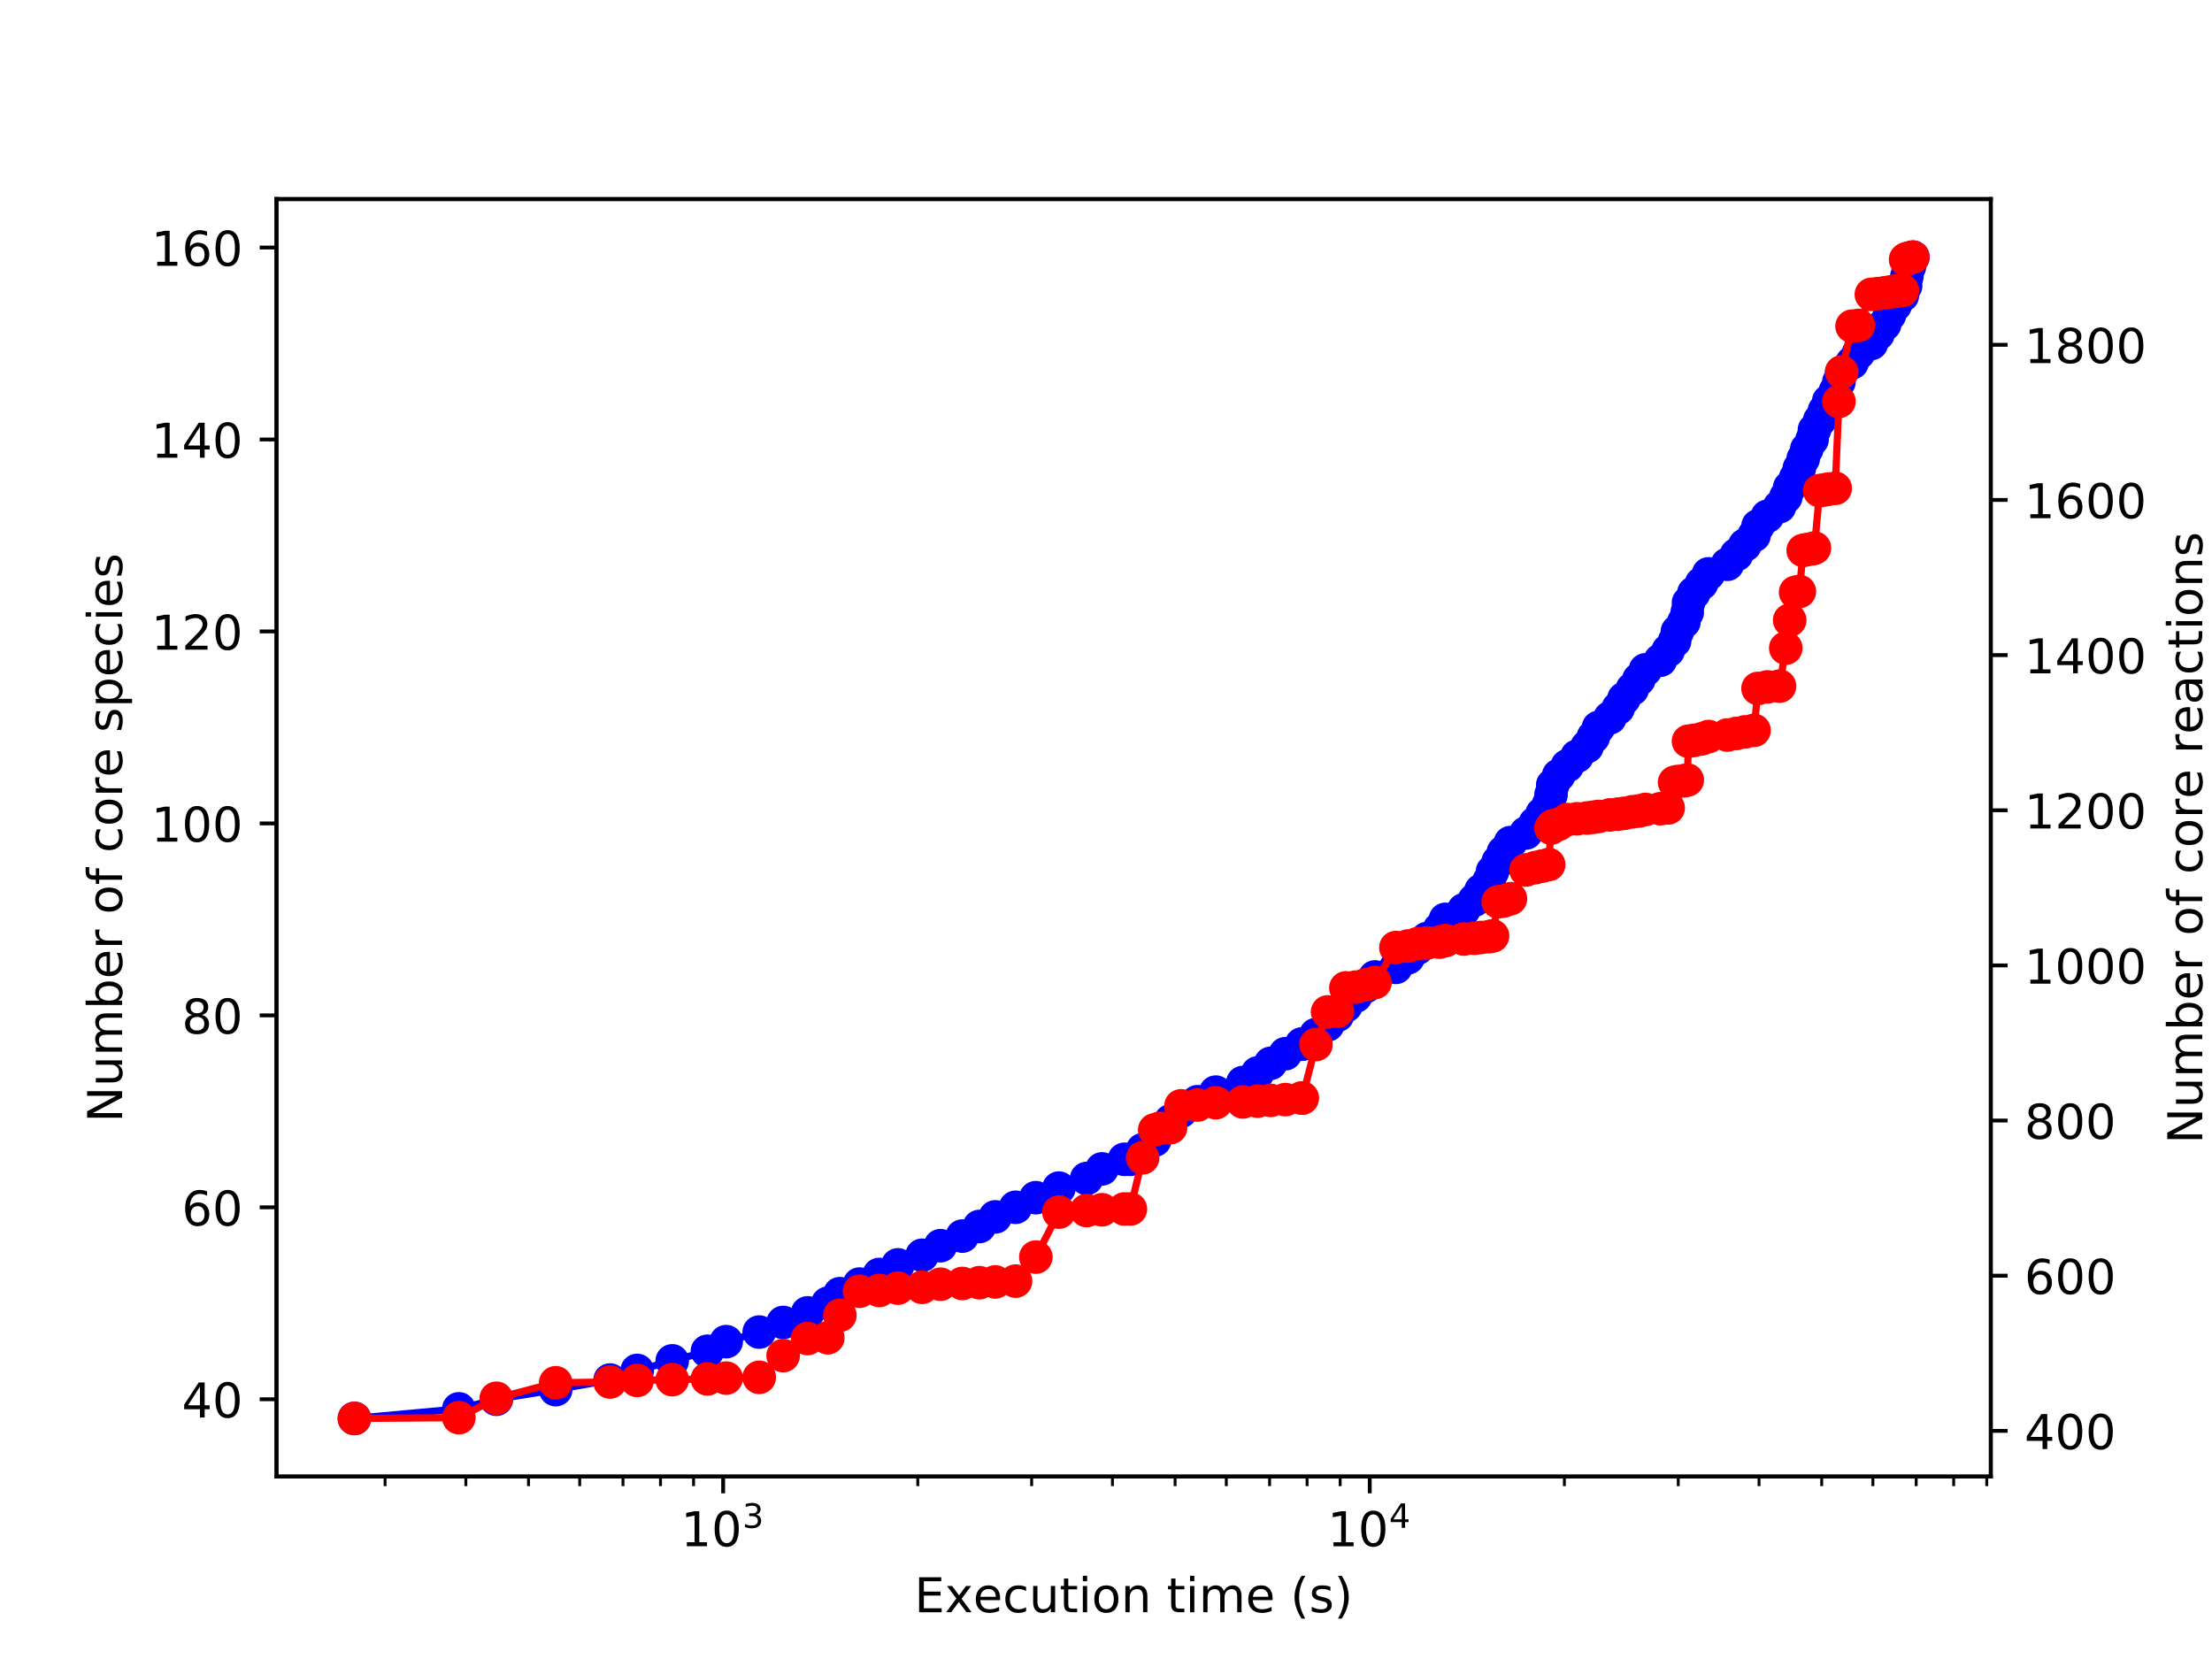 <?xml version="1.0" encoding="utf-8" standalone="no"?>
<!DOCTYPE svg PUBLIC "-//W3C//DTD SVG 1.1//EN"
  "http://www.w3.org/Graphics/SVG/1.1/DTD/svg11.dtd">
<!-- Created with matplotlib (http://matplotlib.org/) -->
<svg height="345.6pt" version="1.1" viewBox="0 0 460.8 345.6" width="460.8pt" xmlns="http://www.w3.org/2000/svg" xmlns:xlink="http://www.w3.org/1999/xlink">
 <defs>
  <style type="text/css">
*{stroke-linecap:butt;stroke-linejoin:round;}
  </style>
 </defs>
 <g id="figure_1">
  <g id="patch_1">
   <path d="M 0 345.6 
L 460.8 345.6 
L 460.8 0 
L 0 0 
z
" style="fill:#ffffff;"/>
  </g>
  <g id="axes_1">
   <g id="patch_2">
    <path d="M 57.6 307.584 
L 414.72 307.584 
L 414.72 41.472 
L 57.6 41.472 
z
" style="fill:#ffffff;"/>
   </g>
   <g id="matplotlib.axis_1">
    <g id="xtick_1">
     <g id="line2d_1">
      <defs>
       <path d="M 0 0 
L 0 3.5 
" id="mb5df33e695" style="stroke:#000000;stroke-width:0.8;"/>
      </defs>
      <g>
       <use style="stroke:#000000;stroke-width:0.8;" x="150.646" xlink:href="#mb5df33e695" y="307.584"/>
      </g>
     </g>
     <g id="text_1">
      <!-- $\mathdefault{10^{3}}$ -->
      <defs>
       <path d="M 12.406 8.297 
L 28.516 8.297 
L 28.516 63.922 
L 10.984 60.406 
L 10.984 69.391 
L 28.422 72.906 
L 38.281 72.906 
L 38.281 8.297 
L 54.391 8.297 
L 54.391 0 
L 12.406 0 
z
" id="DejaVuSans-31"/>
       <path d="M 31.781 66.406 
Q 24.172 66.406 20.328 58.906 
Q 16.5 51.422 16.5 36.375 
Q 16.5 21.391 20.328 13.891 
Q 24.172 6.391 31.781 6.391 
Q 39.453 6.391 43.281 13.891 
Q 47.125 21.391 47.125 36.375 
Q 47.125 51.422 43.281 58.906 
Q 39.453 66.406 31.781 66.406 
z
M 31.781 74.219 
Q 44.047 74.219 50.516 64.516 
Q 56.984 54.828 56.984 36.375 
Q 56.984 17.969 50.516 8.266 
Q 44.047 -1.422 31.781 -1.422 
Q 19.531 -1.422 13.062 8.266 
Q 6.594 17.969 6.594 36.375 
Q 6.594 54.828 13.062 64.516 
Q 19.531 74.219 31.781 74.219 
z
" id="DejaVuSans-30"/>
       <path d="M 40.578 39.312 
Q 47.656 37.797 51.625 33 
Q 55.609 28.219 55.609 21.188 
Q 55.609 10.406 48.188 4.484 
Q 40.766 -1.422 27.094 -1.422 
Q 22.516 -1.422 17.656 -0.516 
Q 12.797 0.391 7.625 2.203 
L 7.625 11.719 
Q 11.719 9.328 16.594 8.109 
Q 21.484 6.891 26.812 6.891 
Q 36.078 6.891 40.938 10.547 
Q 45.797 14.203 45.797 21.188 
Q 45.797 27.641 41.281 31.266 
Q 36.766 34.906 28.719 34.906 
L 20.219 34.906 
L 20.219 43.016 
L 29.109 43.016 
Q 36.375 43.016 40.234 45.922 
Q 44.094 48.828 44.094 54.297 
Q 44.094 59.906 40.109 62.906 
Q 36.141 65.922 28.719 65.922 
Q 24.656 65.922 20.016 65.031 
Q 15.375 64.156 9.812 62.312 
L 9.812 71.094 
Q 15.438 72.656 20.344 73.438 
Q 25.25 74.219 29.594 74.219 
Q 40.828 74.219 47.359 69.109 
Q 53.906 64.016 53.906 55.328 
Q 53.906 49.266 50.438 45.094 
Q 46.969 40.922 40.578 39.312 
z
" id="DejaVuSans-33"/>
      </defs>
      <g transform="translate(141.846 322.182)scale(0.1 -0.1)">
       <use transform="translate(0 0.766)" xlink:href="#DejaVuSans-31"/>
       <use transform="translate(63.623 0.766)" xlink:href="#DejaVuSans-30"/>
       <use transform="translate(128.203 39.047)scale(0.7)" xlink:href="#DejaVuSans-33"/>
      </g>
     </g>
    </g>
    <g id="xtick_2">
     <g id="line2d_2">
      <g>
       <use style="stroke:#000000;stroke-width:0.8;" x="285.344" xlink:href="#mb5df33e695" y="307.584"/>
      </g>
     </g>
     <g id="text_2">
      <!-- $\mathdefault{10^{4}}$ -->
      <defs>
       <path d="M 37.797 64.312 
L 12.891 25.391 
L 37.797 25.391 
z
M 35.203 72.906 
L 47.609 72.906 
L 47.609 25.391 
L 58.016 25.391 
L 58.016 17.188 
L 47.609 17.188 
L 47.609 0 
L 37.797 0 
L 37.797 17.188 
L 4.891 17.188 
L 4.891 26.703 
z
" id="DejaVuSans-34"/>
      </defs>
      <g transform="translate(276.544 322.182)scale(0.1 -0.1)">
       <use transform="translate(0 0.684)" xlink:href="#DejaVuSans-31"/>
       <use transform="translate(63.623 0.684)" xlink:href="#DejaVuSans-30"/>
       <use transform="translate(128.203 38.966)scale(0.7)" xlink:href="#DejaVuSans-34"/>
      </g>
     </g>
    </g>
    <g id="xtick_3">
     <g id="line2d_3">
      <defs>
       <path d="M 0 0 
L 0 2 
" id="m98fea4506e" style="stroke:#000000;stroke-width:0.6;"/>
      </defs>
      <g>
       <use style="stroke:#000000;stroke-width:0.6;" x="80.216" xlink:href="#m98fea4506e" y="307.584"/>
      </g>
     </g>
    </g>
    <g id="xtick_4">
     <g id="line2d_4">
      <g>
       <use style="stroke:#000000;stroke-width:0.6;" x="97.045" xlink:href="#m98fea4506e" y="307.584"/>
      </g>
     </g>
    </g>
    <g id="xtick_5">
     <g id="line2d_5">
      <g>
       <use style="stroke:#000000;stroke-width:0.6;" x="110.098" xlink:href="#m98fea4506e" y="307.584"/>
      </g>
     </g>
    </g>
    <g id="xtick_6">
     <g id="line2d_6">
      <g>
       <use style="stroke:#000000;stroke-width:0.6;" x="120.764" xlink:href="#m98fea4506e" y="307.584"/>
      </g>
     </g>
    </g>
    <g id="xtick_7">
     <g id="line2d_7">
      <g>
       <use style="stroke:#000000;stroke-width:0.6;" x="129.781" xlink:href="#m98fea4506e" y="307.584"/>
      </g>
     </g>
    </g>
    <g id="xtick_8">
     <g id="line2d_8">
      <g>
       <use style="stroke:#000000;stroke-width:0.6;" x="137.593" xlink:href="#m98fea4506e" y="307.584"/>
      </g>
     </g>
    </g>
    <g id="xtick_9">
     <g id="line2d_9">
      <g>
       <use style="stroke:#000000;stroke-width:0.6;" x="144.483" xlink:href="#m98fea4506e" y="307.584"/>
      </g>
     </g>
    </g>
    <g id="xtick_10">
     <g id="line2d_10">
      <g>
       <use style="stroke:#000000;stroke-width:0.6;" x="191.194" xlink:href="#m98fea4506e" y="307.584"/>
      </g>
     </g>
    </g>
    <g id="xtick_11">
     <g id="line2d_11">
      <g>
       <use style="stroke:#000000;stroke-width:0.6;" x="214.913" xlink:href="#m98fea4506e" y="307.584"/>
      </g>
     </g>
    </g>
    <g id="xtick_12">
     <g id="line2d_12">
      <g>
       <use style="stroke:#000000;stroke-width:0.6;" x="231.742" xlink:href="#m98fea4506e" y="307.584"/>
      </g>
     </g>
    </g>
    <g id="xtick_13">
     <g id="line2d_13">
      <g>
       <use style="stroke:#000000;stroke-width:0.6;" x="244.796" xlink:href="#m98fea4506e" y="307.584"/>
      </g>
     </g>
    </g>
    <g id="xtick_14">
     <g id="line2d_14">
      <g>
       <use style="stroke:#000000;stroke-width:0.6;" x="255.461" xlink:href="#m98fea4506e" y="307.584"/>
      </g>
     </g>
    </g>
    <g id="xtick_15">
     <g id="line2d_15">
      <g>
       <use style="stroke:#000000;stroke-width:0.6;" x="264.479" xlink:href="#m98fea4506e" y="307.584"/>
      </g>
     </g>
    </g>
    <g id="xtick_16">
     <g id="line2d_16">
      <g>
       <use style="stroke:#000000;stroke-width:0.6;" x="272.29" xlink:href="#m98fea4506e" y="307.584"/>
      </g>
     </g>
    </g>
    <g id="xtick_17">
     <g id="line2d_17">
      <g>
       <use style="stroke:#000000;stroke-width:0.6;" x="279.18" xlink:href="#m98fea4506e" y="307.584"/>
      </g>
     </g>
    </g>
    <g id="xtick_18">
     <g id="line2d_18">
      <g>
       <use style="stroke:#000000;stroke-width:0.6;" x="325.891" xlink:href="#m98fea4506e" y="307.584"/>
      </g>
     </g>
    </g>
    <g id="xtick_19">
     <g id="line2d_19">
      <g>
       <use style="stroke:#000000;stroke-width:0.6;" x="349.61" xlink:href="#m98fea4506e" y="307.584"/>
      </g>
     </g>
    </g>
    <g id="xtick_20">
     <g id="line2d_20">
      <g>
       <use style="stroke:#000000;stroke-width:0.6;" x="366.439" xlink:href="#m98fea4506e" y="307.584"/>
      </g>
     </g>
    </g>
    <g id="xtick_21">
     <g id="line2d_21">
      <g>
       <use style="stroke:#000000;stroke-width:0.6;" x="379.493" xlink:href="#m98fea4506e" y="307.584"/>
      </g>
     </g>
    </g>
    <g id="xtick_22">
     <g id="line2d_22">
      <g>
       <use style="stroke:#000000;stroke-width:0.6;" x="390.158" xlink:href="#m98fea4506e" y="307.584"/>
      </g>
     </g>
    </g>
    <g id="xtick_23">
     <g id="line2d_23">
      <g>
       <use style="stroke:#000000;stroke-width:0.6;" x="399.176" xlink:href="#m98fea4506e" y="307.584"/>
      </g>
     </g>
    </g>
    <g id="xtick_24">
     <g id="line2d_24">
      <g>
       <use style="stroke:#000000;stroke-width:0.6;" x="406.987" xlink:href="#m98fea4506e" y="307.584"/>
      </g>
     </g>
    </g>
    <g id="xtick_25">
     <g id="line2d_25">
      <g>
       <use style="stroke:#000000;stroke-width:0.6;" x="413.877" xlink:href="#m98fea4506e" y="307.584"/>
      </g>
     </g>
    </g>
    <g id="text_3">
     <!-- Execution time (s) -->
     <defs>
      <path d="M 9.812 72.906 
L 55.906 72.906 
L 55.906 64.594 
L 19.672 64.594 
L 19.672 43.016 
L 54.391 43.016 
L 54.391 34.719 
L 19.672 34.719 
L 19.672 8.297 
L 56.781 8.297 
L 56.781 0 
L 9.812 0 
z
" id="DejaVuSans-45"/>
      <path d="M 54.891 54.688 
L 35.109 28.078 
L 55.906 0 
L 45.312 0 
L 29.391 21.484 
L 13.484 0 
L 2.875 0 
L 24.125 28.609 
L 4.688 54.688 
L 15.281 54.688 
L 29.781 35.203 
L 44.281 54.688 
z
" id="DejaVuSans-78"/>
      <path d="M 56.203 29.594 
L 56.203 25.203 
L 14.891 25.203 
Q 15.484 15.922 20.484 11.062 
Q 25.484 6.203 34.422 6.203 
Q 39.594 6.203 44.453 7.469 
Q 49.312 8.734 54.109 11.281 
L 54.109 2.781 
Q 49.266 0.734 44.188 -0.344 
Q 39.109 -1.422 33.891 -1.422 
Q 20.797 -1.422 13.156 6.188 
Q 5.516 13.812 5.516 26.812 
Q 5.516 40.234 12.766 48.109 
Q 20.016 56 32.328 56 
Q 43.359 56 49.781 48.891 
Q 56.203 41.797 56.203 29.594 
z
M 47.219 32.234 
Q 47.125 39.594 43.094 43.984 
Q 39.062 48.391 32.422 48.391 
Q 24.906 48.391 20.391 44.141 
Q 15.875 39.891 15.188 32.172 
z
" id="DejaVuSans-65"/>
      <path d="M 48.781 52.594 
L 48.781 44.188 
Q 44.969 46.297 41.141 47.344 
Q 37.312 48.391 33.406 48.391 
Q 24.656 48.391 19.812 42.844 
Q 14.984 37.312 14.984 27.297 
Q 14.984 17.281 19.812 11.734 
Q 24.656 6.203 33.406 6.203 
Q 37.312 6.203 41.141 7.25 
Q 44.969 8.297 48.781 10.406 
L 48.781 2.094 
Q 45.016 0.344 40.984 -0.531 
Q 36.969 -1.422 32.422 -1.422 
Q 20.062 -1.422 12.781 6.344 
Q 5.516 14.109 5.516 27.297 
Q 5.516 40.672 12.859 48.328 
Q 20.219 56 33.016 56 
Q 37.156 56 41.109 55.141 
Q 45.062 54.297 48.781 52.594 
z
" id="DejaVuSans-63"/>
      <path d="M 8.5 21.578 
L 8.5 54.688 
L 17.484 54.688 
L 17.484 21.922 
Q 17.484 14.156 20.5 10.266 
Q 23.531 6.391 29.594 6.391 
Q 36.859 6.391 41.078 11.031 
Q 45.312 15.672 45.312 23.688 
L 45.312 54.688 
L 54.297 54.688 
L 54.297 0 
L 45.312 0 
L 45.312 8.406 
Q 42.047 3.422 37.719 1 
Q 33.406 -1.422 27.688 -1.422 
Q 18.266 -1.422 13.375 4.438 
Q 8.5 10.297 8.5 21.578 
z
M 31.109 56 
z
" id="DejaVuSans-75"/>
      <path d="M 18.312 70.219 
L 18.312 54.688 
L 36.812 54.688 
L 36.812 47.703 
L 18.312 47.703 
L 18.312 18.016 
Q 18.312 11.328 20.141 9.422 
Q 21.969 7.516 27.594 7.516 
L 36.812 7.516 
L 36.812 0 
L 27.594 0 
Q 17.188 0 13.234 3.875 
Q 9.281 7.766 9.281 18.016 
L 9.281 47.703 
L 2.688 47.703 
L 2.688 54.688 
L 9.281 54.688 
L 9.281 70.219 
z
" id="DejaVuSans-74"/>
      <path d="M 9.422 54.688 
L 18.406 54.688 
L 18.406 0 
L 9.422 0 
z
M 9.422 75.984 
L 18.406 75.984 
L 18.406 64.594 
L 9.422 64.594 
z
" id="DejaVuSans-69"/>
      <path d="M 30.609 48.391 
Q 23.391 48.391 19.188 42.75 
Q 14.984 37.109 14.984 27.297 
Q 14.984 17.484 19.156 11.844 
Q 23.344 6.203 30.609 6.203 
Q 37.797 6.203 41.984 11.859 
Q 46.188 17.531 46.188 27.297 
Q 46.188 37.016 41.984 42.703 
Q 37.797 48.391 30.609 48.391 
z
M 30.609 56 
Q 42.328 56 49.016 48.375 
Q 55.719 40.766 55.719 27.297 
Q 55.719 13.875 49.016 6.219 
Q 42.328 -1.422 30.609 -1.422 
Q 18.844 -1.422 12.172 6.219 
Q 5.516 13.875 5.516 27.297 
Q 5.516 40.766 12.172 48.375 
Q 18.844 56 30.609 56 
z
" id="DejaVuSans-6f"/>
      <path d="M 54.891 33.016 
L 54.891 0 
L 45.906 0 
L 45.906 32.719 
Q 45.906 40.484 42.875 44.328 
Q 39.844 48.188 33.797 48.188 
Q 26.516 48.188 22.312 43.547 
Q 18.109 38.922 18.109 30.906 
L 18.109 0 
L 9.078 0 
L 9.078 54.688 
L 18.109 54.688 
L 18.109 46.188 
Q 21.344 51.125 25.703 53.562 
Q 30.078 56 35.797 56 
Q 45.219 56 50.047 50.172 
Q 54.891 44.344 54.891 33.016 
z
" id="DejaVuSans-6e"/>
      <path id="DejaVuSans-20"/>
      <path d="M 52 44.188 
Q 55.375 50.25 60.062 53.125 
Q 64.75 56 71.094 56 
Q 79.641 56 84.281 50.016 
Q 88.922 44.047 88.922 33.016 
L 88.922 0 
L 79.891 0 
L 79.891 32.719 
Q 79.891 40.578 77.094 44.375 
Q 74.312 48.188 68.609 48.188 
Q 61.625 48.188 57.562 43.547 
Q 53.516 38.922 53.516 30.906 
L 53.516 0 
L 44.484 0 
L 44.484 32.719 
Q 44.484 40.625 41.703 44.406 
Q 38.922 48.188 33.109 48.188 
Q 26.219 48.188 22.156 43.531 
Q 18.109 38.875 18.109 30.906 
L 18.109 0 
L 9.078 0 
L 9.078 54.688 
L 18.109 54.688 
L 18.109 46.188 
Q 21.188 51.219 25.484 53.609 
Q 29.781 56 35.688 56 
Q 41.656 56 45.828 52.969 
Q 50 49.953 52 44.188 
z
" id="DejaVuSans-6d"/>
      <path d="M 31 75.875 
Q 24.469 64.656 21.281 53.656 
Q 18.109 42.672 18.109 31.391 
Q 18.109 20.125 21.312 9.062 
Q 24.516 -2 31 -13.188 
L 23.188 -13.188 
Q 15.875 -1.703 12.234 9.375 
Q 8.594 20.453 8.594 31.391 
Q 8.594 42.281 12.203 53.312 
Q 15.828 64.359 23.188 75.875 
z
" id="DejaVuSans-28"/>
      <path d="M 44.281 53.078 
L 44.281 44.578 
Q 40.484 46.531 36.375 47.5 
Q 32.281 48.484 27.875 48.484 
Q 21.188 48.484 17.844 46.438 
Q 14.5 44.391 14.5 40.281 
Q 14.5 37.156 16.891 35.375 
Q 19.281 33.594 26.516 31.984 
L 29.594 31.297 
Q 39.156 29.25 43.188 25.516 
Q 47.219 21.781 47.219 15.094 
Q 47.219 7.469 41.188 3.016 
Q 35.156 -1.422 24.609 -1.422 
Q 20.219 -1.422 15.453 -0.562 
Q 10.688 0.297 5.422 2 
L 5.422 11.281 
Q 10.406 8.688 15.234 7.391 
Q 20.062 6.109 24.812 6.109 
Q 31.156 6.109 34.562 8.281 
Q 37.984 10.453 37.984 14.406 
Q 37.984 18.062 35.516 20.016 
Q 33.062 21.969 24.703 23.781 
L 21.578 24.516 
Q 13.234 26.266 9.516 29.906 
Q 5.812 33.547 5.812 39.891 
Q 5.812 47.609 11.281 51.797 
Q 16.75 56 26.812 56 
Q 31.781 56 36.172 55.266 
Q 40.578 54.547 44.281 53.078 
z
" id="DejaVuSans-73"/>
      <path d="M 8.016 75.875 
L 15.828 75.875 
Q 23.141 64.359 26.781 53.312 
Q 30.422 42.281 30.422 31.391 
Q 30.422 20.453 26.781 9.375 
Q 23.141 -1.703 15.828 -13.188 
L 8.016 -13.188 
Q 14.5 -2 17.703 9.062 
Q 20.906 20.125 20.906 31.391 
Q 20.906 42.672 17.703 53.656 
Q 14.5 64.656 8.016 75.875 
z
" id="DejaVuSans-29"/>
     </defs>
     <g transform="translate(190.491 335.861)scale(0.1 -0.1)">
      <use xlink:href="#DejaVuSans-45"/>
      <use x="63.184" xlink:href="#DejaVuSans-78"/>
      <use x="122.316" xlink:href="#DejaVuSans-65"/>
      <use x="183.84" xlink:href="#DejaVuSans-63"/>
      <use x="238.82" xlink:href="#DejaVuSans-75"/>
      <use x="302.199" xlink:href="#DejaVuSans-74"/>
      <use x="341.408" xlink:href="#DejaVuSans-69"/>
      <use x="369.191" xlink:href="#DejaVuSans-6f"/>
      <use x="430.373" xlink:href="#DejaVuSans-6e"/>
      <use x="493.752" xlink:href="#DejaVuSans-20"/>
      <use x="525.539" xlink:href="#DejaVuSans-74"/>
      <use x="564.748" xlink:href="#DejaVuSans-69"/>
      <use x="592.531" xlink:href="#DejaVuSans-6d"/>
      <use x="689.943" xlink:href="#DejaVuSans-65"/>
      <use x="751.467" xlink:href="#DejaVuSans-20"/>
      <use x="783.254" xlink:href="#DejaVuSans-28"/>
      <use x="822.268" xlink:href="#DejaVuSans-73"/>
      <use x="874.367" xlink:href="#DejaVuSans-29"/>
     </g>
    </g>
   </g>
   <g id="matplotlib.axis_2">
    <g id="ytick_1">
     <g id="line2d_26">
      <defs>
       <path d="M 0 0 
L -3.5 0 
" id="m122b1753af" style="stroke:#000000;stroke-width:0.8;"/>
      </defs>
      <g>
       <use style="stroke:#000000;stroke-width:0.8;" x="57.6" xlink:href="#m122b1753af" y="291.489"/>
      </g>
     </g>
     <g id="text_4">
      <!-- 40 -->
      <g transform="translate(37.875 295.289)scale(0.1 -0.1)">
       <use xlink:href="#DejaVuSans-34"/>
       <use x="63.623" xlink:href="#DejaVuSans-30"/>
      </g>
     </g>
    </g>
    <g id="ytick_2">
     <g id="line2d_27">
      <g>
       <use style="stroke:#000000;stroke-width:0.8;" x="57.6" xlink:href="#m122b1753af" y="251.503"/>
      </g>
     </g>
     <g id="text_5">
      <!-- 60 -->
      <defs>
       <path d="M 33.016 40.375 
Q 26.375 40.375 22.484 35.828 
Q 18.609 31.297 18.609 23.391 
Q 18.609 15.531 22.484 10.953 
Q 26.375 6.391 33.016 6.391 
Q 39.656 6.391 43.531 10.953 
Q 47.406 15.531 47.406 23.391 
Q 47.406 31.297 43.531 35.828 
Q 39.656 40.375 33.016 40.375 
z
M 52.594 71.297 
L 52.594 62.312 
Q 48.875 64.062 45.094 64.984 
Q 41.312 65.922 37.594 65.922 
Q 27.828 65.922 22.672 59.328 
Q 17.531 52.734 16.797 39.406 
Q 19.672 43.656 24.016 45.922 
Q 28.375 48.188 33.594 48.188 
Q 44.578 48.188 50.953 41.516 
Q 57.328 34.859 57.328 23.391 
Q 57.328 12.156 50.688 5.359 
Q 44.047 -1.422 33.016 -1.422 
Q 20.359 -1.422 13.672 8.266 
Q 6.984 17.969 6.984 36.375 
Q 6.984 53.656 15.188 63.938 
Q 23.391 74.219 37.203 74.219 
Q 40.922 74.219 44.703 73.484 
Q 48.484 72.75 52.594 71.297 
z
" id="DejaVuSans-36"/>
      </defs>
      <g transform="translate(37.875 255.302)scale(0.1 -0.1)">
       <use xlink:href="#DejaVuSans-36"/>
       <use x="63.623" xlink:href="#DejaVuSans-30"/>
      </g>
     </g>
    </g>
    <g id="ytick_3">
     <g id="line2d_28">
      <g>
       <use style="stroke:#000000;stroke-width:0.8;" x="57.6" xlink:href="#m122b1753af" y="211.516"/>
      </g>
     </g>
     <g id="text_6">
      <!-- 80 -->
      <defs>
       <path d="M 31.781 34.625 
Q 24.75 34.625 20.719 30.859 
Q 16.703 27.094 16.703 20.516 
Q 16.703 13.922 20.719 10.156 
Q 24.75 6.391 31.781 6.391 
Q 38.812 6.391 42.859 10.172 
Q 46.922 13.969 46.922 20.516 
Q 46.922 27.094 42.891 30.859 
Q 38.875 34.625 31.781 34.625 
z
M 21.922 38.812 
Q 15.578 40.375 12.031 44.719 
Q 8.5 49.078 8.5 55.328 
Q 8.5 64.062 14.719 69.141 
Q 20.953 74.219 31.781 74.219 
Q 42.672 74.219 48.875 69.141 
Q 55.078 64.062 55.078 55.328 
Q 55.078 49.078 51.531 44.719 
Q 48 40.375 41.703 38.812 
Q 48.828 37.156 52.797 32.312 
Q 56.781 27.484 56.781 20.516 
Q 56.781 9.906 50.312 4.234 
Q 43.844 -1.422 31.781 -1.422 
Q 19.734 -1.422 13.25 4.234 
Q 6.781 9.906 6.781 20.516 
Q 6.781 27.484 10.781 32.312 
Q 14.797 37.156 21.922 38.812 
z
M 18.312 54.391 
Q 18.312 48.734 21.844 45.562 
Q 25.391 42.391 31.781 42.391 
Q 38.141 42.391 41.719 45.562 
Q 45.312 48.734 45.312 54.391 
Q 45.312 60.062 41.719 63.234 
Q 38.141 66.406 31.781 66.406 
Q 25.391 66.406 21.844 63.234 
Q 18.312 60.062 18.312 54.391 
z
" id="DejaVuSans-38"/>
      </defs>
      <g transform="translate(37.875 215.315)scale(0.1 -0.1)">
       <use xlink:href="#DejaVuSans-38"/>
       <use x="63.623" xlink:href="#DejaVuSans-30"/>
      </g>
     </g>
    </g>
    <g id="ytick_4">
     <g id="line2d_29">
      <g>
       <use style="stroke:#000000;stroke-width:0.8;" x="57.6" xlink:href="#m122b1753af" y="171.529"/>
      </g>
     </g>
     <g id="text_7">
      <!-- 100 -->
      <g transform="translate(31.512 175.328)scale(0.1 -0.1)">
       <use xlink:href="#DejaVuSans-31"/>
       <use x="63.623" xlink:href="#DejaVuSans-30"/>
       <use x="127.246" xlink:href="#DejaVuSans-30"/>
      </g>
     </g>
    </g>
    <g id="ytick_5">
     <g id="line2d_30">
      <g>
       <use style="stroke:#000000;stroke-width:0.8;" x="57.6" xlink:href="#m122b1753af" y="131.542"/>
      </g>
     </g>
     <g id="text_8">
      <!-- 120 -->
      <defs>
       <path d="M 19.188 8.297 
L 53.609 8.297 
L 53.609 0 
L 7.328 0 
L 7.328 8.297 
Q 12.938 14.109 22.625 23.891 
Q 32.328 33.688 34.812 36.531 
Q 39.547 41.844 41.422 45.531 
Q 43.312 49.219 43.312 52.781 
Q 43.312 58.594 39.234 62.25 
Q 35.156 65.922 28.609 65.922 
Q 23.969 65.922 18.812 64.312 
Q 13.672 62.703 7.812 59.422 
L 7.812 69.391 
Q 13.766 71.781 18.938 73 
Q 24.125 74.219 28.422 74.219 
Q 39.75 74.219 46.484 68.547 
Q 53.219 62.891 53.219 53.422 
Q 53.219 48.922 51.531 44.891 
Q 49.859 40.875 45.406 35.406 
Q 44.188 33.984 37.641 27.219 
Q 31.109 20.453 19.188 8.297 
z
" id="DejaVuSans-32"/>
      </defs>
      <g transform="translate(31.512 135.341)scale(0.1 -0.1)">
       <use xlink:href="#DejaVuSans-31"/>
       <use x="63.623" xlink:href="#DejaVuSans-32"/>
       <use x="127.246" xlink:href="#DejaVuSans-30"/>
      </g>
     </g>
    </g>
    <g id="ytick_6">
     <g id="line2d_31">
      <g>
       <use style="stroke:#000000;stroke-width:0.8;" x="57.6" xlink:href="#m122b1753af" y="91.555"/>
      </g>
     </g>
     <g id="text_9">
      <!-- 140 -->
      <g transform="translate(31.512 95.355)scale(0.1 -0.1)">
       <use xlink:href="#DejaVuSans-31"/>
       <use x="63.623" xlink:href="#DejaVuSans-34"/>
       <use x="127.246" xlink:href="#DejaVuSans-30"/>
      </g>
     </g>
    </g>
    <g id="ytick_7">
     <g id="line2d_32">
      <g>
       <use style="stroke:#000000;stroke-width:0.8;" x="57.6" xlink:href="#m122b1753af" y="51.569"/>
      </g>
     </g>
     <g id="text_10">
      <!-- 160 -->
      <g transform="translate(31.512 55.368)scale(0.1 -0.1)">
       <use xlink:href="#DejaVuSans-31"/>
       <use x="63.623" xlink:href="#DejaVuSans-36"/>
       <use x="127.246" xlink:href="#DejaVuSans-30"/>
      </g>
     </g>
    </g>
    <g id="text_11">
     <!-- Number of core species -->
     <defs>
      <path d="M 9.812 72.906 
L 23.094 72.906 
L 55.422 11.922 
L 55.422 72.906 
L 64.984 72.906 
L 64.984 0 
L 51.703 0 
L 19.391 60.984 
L 19.391 0 
L 9.812 0 
z
" id="DejaVuSans-4e"/>
      <path d="M 48.688 27.297 
Q 48.688 37.203 44.609 42.844 
Q 40.531 48.484 33.406 48.484 
Q 26.266 48.484 22.188 42.844 
Q 18.109 37.203 18.109 27.297 
Q 18.109 17.391 22.188 11.75 
Q 26.266 6.109 33.406 6.109 
Q 40.531 6.109 44.609 11.75 
Q 48.688 17.391 48.688 27.297 
z
M 18.109 46.391 
Q 20.953 51.266 25.266 53.625 
Q 29.594 56 35.594 56 
Q 45.562 56 51.781 48.094 
Q 58.016 40.188 58.016 27.297 
Q 58.016 14.406 51.781 6.484 
Q 45.562 -1.422 35.594 -1.422 
Q 29.594 -1.422 25.266 0.953 
Q 20.953 3.328 18.109 8.203 
L 18.109 0 
L 9.078 0 
L 9.078 75.984 
L 18.109 75.984 
z
" id="DejaVuSans-62"/>
      <path d="M 41.109 46.297 
Q 39.594 47.172 37.812 47.578 
Q 36.031 48 33.891 48 
Q 26.266 48 22.188 43.047 
Q 18.109 38.094 18.109 28.812 
L 18.109 0 
L 9.078 0 
L 9.078 54.688 
L 18.109 54.688 
L 18.109 46.188 
Q 20.953 51.172 25.484 53.578 
Q 30.031 56 36.531 56 
Q 37.453 56 38.578 55.875 
Q 39.703 55.766 41.062 55.516 
z
" id="DejaVuSans-72"/>
      <path d="M 37.109 75.984 
L 37.109 68.5 
L 28.516 68.5 
Q 23.688 68.5 21.797 66.547 
Q 19.922 64.594 19.922 59.516 
L 19.922 54.688 
L 34.719 54.688 
L 34.719 47.703 
L 19.922 47.703 
L 19.922 0 
L 10.891 0 
L 10.891 47.703 
L 2.297 47.703 
L 2.297 54.688 
L 10.891 54.688 
L 10.891 58.5 
Q 10.891 67.625 15.141 71.797 
Q 19.391 75.984 28.609 75.984 
z
" id="DejaVuSans-66"/>
      <path d="M 18.109 8.203 
L 18.109 -20.797 
L 9.078 -20.797 
L 9.078 54.688 
L 18.109 54.688 
L 18.109 46.391 
Q 20.953 51.266 25.266 53.625 
Q 29.594 56 35.594 56 
Q 45.562 56 51.781 48.094 
Q 58.016 40.188 58.016 27.297 
Q 58.016 14.406 51.781 6.484 
Q 45.562 -1.422 35.594 -1.422 
Q 29.594 -1.422 25.266 0.953 
Q 20.953 3.328 18.109 8.203 
z
M 48.688 27.297 
Q 48.688 37.203 44.609 42.844 
Q 40.531 48.484 33.406 48.484 
Q 26.266 48.484 22.188 42.844 
Q 18.109 37.203 18.109 27.297 
Q 18.109 17.391 22.188 11.75 
Q 26.266 6.109 33.406 6.109 
Q 40.531 6.109 44.609 11.75 
Q 48.688 17.391 48.688 27.297 
z
" id="DejaVuSans-70"/>
     </defs>
     <g transform="translate(25.433 233.815)rotate(-90)scale(0.1 -0.1)">
      <use xlink:href="#DejaVuSans-4e"/>
      <use x="74.805" xlink:href="#DejaVuSans-75"/>
      <use x="138.184" xlink:href="#DejaVuSans-6d"/>
      <use x="235.596" xlink:href="#DejaVuSans-62"/>
      <use x="299.072" xlink:href="#DejaVuSans-65"/>
      <use x="360.596" xlink:href="#DejaVuSans-72"/>
      <use x="401.709" xlink:href="#DejaVuSans-20"/>
      <use x="433.496" xlink:href="#DejaVuSans-6f"/>
      <use x="494.678" xlink:href="#DejaVuSans-66"/>
      <use x="529.883" xlink:href="#DejaVuSans-20"/>
      <use x="561.67" xlink:href="#DejaVuSans-63"/>
      <use x="616.65" xlink:href="#DejaVuSans-6f"/>
      <use x="677.832" xlink:href="#DejaVuSans-72"/>
      <use x="718.914" xlink:href="#DejaVuSans-65"/>
      <use x="780.438" xlink:href="#DejaVuSans-20"/>
      <use x="812.225" xlink:href="#DejaVuSans-73"/>
      <use x="864.324" xlink:href="#DejaVuSans-70"/>
      <use x="927.801" xlink:href="#DejaVuSans-65"/>
      <use x="989.324" xlink:href="#DejaVuSans-63"/>
      <use x="1044.305" xlink:href="#DejaVuSans-69"/>
      <use x="1072.088" xlink:href="#DejaVuSans-65"/>
      <use x="1133.611" xlink:href="#DejaVuSans-73"/>
     </g>
    </g>
   </g>
   <g id="line2d_33">
    <path clip-path="url(#pa6965c1f1c)" d="M 73.833 295.488 
L 95.588 293.489 
L 103.402 291.489 
L 115.764 289.49 
L 127.081 287.491 
L 132.741 285.491 
L 140.036 283.492 
L 147.363 281.493 
L 151.276 279.493 
L 158.159 277.494 
L 163.146 275.495 
L 168.239 273.495 
L 172.443 271.496 
L 174.958 269.497 
L 179.054 267.497 
L 183.161 265.498 
L 187.046 263.499 
L 192.089 261.499 
L 195.918 259.5 
L 200.471 257.501 
L 204.023 255.501 
L 207.34 253.502 
L 211.559 251.503 
L 215.788 249.503 
L 220.593 247.504 
L 226.376 245.505 
L 229.563 243.505 
L 234.231 241.506 
L 235.48 241.506 
L 238.034 239.507 
L 240.552 237.507 
L 241.572 235.508 
L 243.847 233.508 
L 246.027 231.509 
L 249.465 229.51 
L 253.266 227.51 
L 258.915 225.511 
L 261.98 223.512 
L 264.692 221.512 
L 267.763 219.513 
L 271.145 217.514 
L 271.292 217.514 
L 274.138 215.514 
L 276.564 213.515 
L 278.617 211.516 
L 280.378 209.516 
L 282.41 207.517 
L 284.485 205.518 
L 286.429 203.518 
L 290.793 201.519 
L 293.315 199.52 
L 295.32 197.52 
L 297.281 195.521 
L 299.866 193.522 
L 301.11 191.522 
L 304.94 189.523 
L 307.143 187.524 
L 308.508 185.524 
L 310.202 183.525 
L 310.924 181.526 
L 312.091 179.526 
L 313.19 177.527 
L 314.649 175.528 
L 317.894 173.528 
L 319.787 171.529 
L 321.249 169.53 
L 322.618 167.53 
L 323.11 165.531 
L 323.465 163.532 
L 324.701 161.532 
L 326.507 159.533 
L 328.521 157.534 
L 330.61 155.534 
L 331.92 153.535 
L 333.002 151.536 
L 335.381 149.536 
L 337.093 147.537 
L 338.3 145.538 
L 340.037 143.538 
L 341.405 141.539 
L 342.777 139.54 
L 345.889 137.54 
L 347.508 135.541 
L 348.851 133.542 
L 349.441 131.542 
L 350.794 129.543 
L 351.486 127.544 
L 351.749 125.544 
L 352.857 123.545 
L 354.466 121.546 
L 355.921 119.546 
L 359.843 117.547 
L 361.738 115.548 
L 363.496 113.548 
L 365.392 111.549 
L 366.233 109.549 
L 368.183 107.55 
L 370.7 105.551 
L 372.011 103.551 
L 372.826 101.552 
L 374.06 99.553 
L 374.836 97.553 
L 375.644 95.554 
L 376.384 93.555 
L 377.497 91.555 
L 377.98 89.556 
L 379.076 87.557 
L 380.065 85.557 
L 380.96 83.558 
L 382.308 81.559 
L 383.081 79.559 
L 383.66 77.56 
L 385.822 75.561 
L 387.165 73.561 
L 389.842 71.562 
L 391.234 69.563 
L 392.609 67.563 
L 393.633 65.564 
L 394.707 63.565 
L 394.798 63.565 
L 396.293 61.565 
L 396.972 59.566 
L 397.239 57.567 
L 397.761 55.567 
L 398.487 53.568 
" style="fill:none;stroke:#0000ff;stroke-linecap:square;stroke-width:1.5;"/>
    <defs>
     <path d="M 0 3 
C 0.796 3 1.559 2.684 2.121 2.121 
C 2.684 1.559 3 0.796 3 0 
C 3 -0.796 2.684 -1.559 2.121 -2.121 
C 1.559 -2.684 0.796 -3 0 -3 
C -0.796 -3 -1.559 -2.684 -2.121 -2.121 
C -2.684 -1.559 -3 -0.796 -3 0 
C -3 0.796 -2.684 1.559 -2.121 2.121 
C -1.559 2.684 -0.796 3 0 3 
z
" id="m997b94145f" style="stroke:#0000ff;"/>
    </defs>
    <g clip-path="url(#pa6965c1f1c)">
     <use style="fill:#0000ff;stroke:#0000ff;" x="73.833" xlink:href="#m997b94145f" y="295.488"/>
     <use style="fill:#0000ff;stroke:#0000ff;" x="95.588" xlink:href="#m997b94145f" y="293.489"/>
     <use style="fill:#0000ff;stroke:#0000ff;" x="103.402" xlink:href="#m997b94145f" y="291.489"/>
     <use style="fill:#0000ff;stroke:#0000ff;" x="115.764" xlink:href="#m997b94145f" y="289.49"/>
     <use style="fill:#0000ff;stroke:#0000ff;" x="127.081" xlink:href="#m997b94145f" y="287.491"/>
     <use style="fill:#0000ff;stroke:#0000ff;" x="132.741" xlink:href="#m997b94145f" y="285.491"/>
     <use style="fill:#0000ff;stroke:#0000ff;" x="140.036" xlink:href="#m997b94145f" y="283.492"/>
     <use style="fill:#0000ff;stroke:#0000ff;" x="147.363" xlink:href="#m997b94145f" y="281.493"/>
     <use style="fill:#0000ff;stroke:#0000ff;" x="151.276" xlink:href="#m997b94145f" y="279.493"/>
     <use style="fill:#0000ff;stroke:#0000ff;" x="158.159" xlink:href="#m997b94145f" y="277.494"/>
     <use style="fill:#0000ff;stroke:#0000ff;" x="163.146" xlink:href="#m997b94145f" y="275.495"/>
     <use style="fill:#0000ff;stroke:#0000ff;" x="168.239" xlink:href="#m997b94145f" y="273.495"/>
     <use style="fill:#0000ff;stroke:#0000ff;" x="172.443" xlink:href="#m997b94145f" y="271.496"/>
     <use style="fill:#0000ff;stroke:#0000ff;" x="174.958" xlink:href="#m997b94145f" y="269.497"/>
     <use style="fill:#0000ff;stroke:#0000ff;" x="179.054" xlink:href="#m997b94145f" y="267.497"/>
     <use style="fill:#0000ff;stroke:#0000ff;" x="183.161" xlink:href="#m997b94145f" y="265.498"/>
     <use style="fill:#0000ff;stroke:#0000ff;" x="187.046" xlink:href="#m997b94145f" y="263.499"/>
     <use style="fill:#0000ff;stroke:#0000ff;" x="192.089" xlink:href="#m997b94145f" y="261.499"/>
     <use style="fill:#0000ff;stroke:#0000ff;" x="195.918" xlink:href="#m997b94145f" y="259.5"/>
     <use style="fill:#0000ff;stroke:#0000ff;" x="200.471" xlink:href="#m997b94145f" y="257.501"/>
     <use style="fill:#0000ff;stroke:#0000ff;" x="204.023" xlink:href="#m997b94145f" y="255.501"/>
     <use style="fill:#0000ff;stroke:#0000ff;" x="207.34" xlink:href="#m997b94145f" y="253.502"/>
     <use style="fill:#0000ff;stroke:#0000ff;" x="211.559" xlink:href="#m997b94145f" y="251.503"/>
     <use style="fill:#0000ff;stroke:#0000ff;" x="215.788" xlink:href="#m997b94145f" y="249.503"/>
     <use style="fill:#0000ff;stroke:#0000ff;" x="220.593" xlink:href="#m997b94145f" y="247.504"/>
     <use style="fill:#0000ff;stroke:#0000ff;" x="226.376" xlink:href="#m997b94145f" y="245.505"/>
     <use style="fill:#0000ff;stroke:#0000ff;" x="229.563" xlink:href="#m997b94145f" y="243.505"/>
     <use style="fill:#0000ff;stroke:#0000ff;" x="234.231" xlink:href="#m997b94145f" y="241.506"/>
     <use style="fill:#0000ff;stroke:#0000ff;" x="235.48" xlink:href="#m997b94145f" y="241.506"/>
     <use style="fill:#0000ff;stroke:#0000ff;" x="238.034" xlink:href="#m997b94145f" y="239.507"/>
     <use style="fill:#0000ff;stroke:#0000ff;" x="240.552" xlink:href="#m997b94145f" y="237.507"/>
     <use style="fill:#0000ff;stroke:#0000ff;" x="241.572" xlink:href="#m997b94145f" y="235.508"/>
     <use style="fill:#0000ff;stroke:#0000ff;" x="243.847" xlink:href="#m997b94145f" y="233.508"/>
     <use style="fill:#0000ff;stroke:#0000ff;" x="246.027" xlink:href="#m997b94145f" y="231.509"/>
     <use style="fill:#0000ff;stroke:#0000ff;" x="249.465" xlink:href="#m997b94145f" y="229.51"/>
     <use style="fill:#0000ff;stroke:#0000ff;" x="253.266" xlink:href="#m997b94145f" y="227.51"/>
     <use style="fill:#0000ff;stroke:#0000ff;" x="258.915" xlink:href="#m997b94145f" y="225.511"/>
     <use style="fill:#0000ff;stroke:#0000ff;" x="261.98" xlink:href="#m997b94145f" y="223.512"/>
     <use style="fill:#0000ff;stroke:#0000ff;" x="264.692" xlink:href="#m997b94145f" y="221.512"/>
     <use style="fill:#0000ff;stroke:#0000ff;" x="267.763" xlink:href="#m997b94145f" y="219.513"/>
     <use style="fill:#0000ff;stroke:#0000ff;" x="271.145" xlink:href="#m997b94145f" y="217.514"/>
     <use style="fill:#0000ff;stroke:#0000ff;" x="271.292" xlink:href="#m997b94145f" y="217.514"/>
     <use style="fill:#0000ff;stroke:#0000ff;" x="274.138" xlink:href="#m997b94145f" y="215.514"/>
     <use style="fill:#0000ff;stroke:#0000ff;" x="276.564" xlink:href="#m997b94145f" y="213.515"/>
     <use style="fill:#0000ff;stroke:#0000ff;" x="278.617" xlink:href="#m997b94145f" y="211.516"/>
     <use style="fill:#0000ff;stroke:#0000ff;" x="280.378" xlink:href="#m997b94145f" y="209.516"/>
     <use style="fill:#0000ff;stroke:#0000ff;" x="282.41" xlink:href="#m997b94145f" y="207.517"/>
     <use style="fill:#0000ff;stroke:#0000ff;" x="284.485" xlink:href="#m997b94145f" y="205.518"/>
     <use style="fill:#0000ff;stroke:#0000ff;" x="286.429" xlink:href="#m997b94145f" y="203.518"/>
     <use style="fill:#0000ff;stroke:#0000ff;" x="290.793" xlink:href="#m997b94145f" y="201.519"/>
     <use style="fill:#0000ff;stroke:#0000ff;" x="293.315" xlink:href="#m997b94145f" y="199.52"/>
     <use style="fill:#0000ff;stroke:#0000ff;" x="295.32" xlink:href="#m997b94145f" y="197.52"/>
     <use style="fill:#0000ff;stroke:#0000ff;" x="297.281" xlink:href="#m997b94145f" y="195.521"/>
     <use style="fill:#0000ff;stroke:#0000ff;" x="299.866" xlink:href="#m997b94145f" y="193.522"/>
     <use style="fill:#0000ff;stroke:#0000ff;" x="301.11" xlink:href="#m997b94145f" y="191.522"/>
     <use style="fill:#0000ff;stroke:#0000ff;" x="304.94" xlink:href="#m997b94145f" y="189.523"/>
     <use style="fill:#0000ff;stroke:#0000ff;" x="307.143" xlink:href="#m997b94145f" y="187.524"/>
     <use style="fill:#0000ff;stroke:#0000ff;" x="308.508" xlink:href="#m997b94145f" y="185.524"/>
     <use style="fill:#0000ff;stroke:#0000ff;" x="310.202" xlink:href="#m997b94145f" y="183.525"/>
     <use style="fill:#0000ff;stroke:#0000ff;" x="310.924" xlink:href="#m997b94145f" y="181.526"/>
     <use style="fill:#0000ff;stroke:#0000ff;" x="312.091" xlink:href="#m997b94145f" y="179.526"/>
     <use style="fill:#0000ff;stroke:#0000ff;" x="313.19" xlink:href="#m997b94145f" y="177.527"/>
     <use style="fill:#0000ff;stroke:#0000ff;" x="314.649" xlink:href="#m997b94145f" y="175.528"/>
     <use style="fill:#0000ff;stroke:#0000ff;" x="317.894" xlink:href="#m997b94145f" y="173.528"/>
     <use style="fill:#0000ff;stroke:#0000ff;" x="319.787" xlink:href="#m997b94145f" y="171.529"/>
     <use style="fill:#0000ff;stroke:#0000ff;" x="321.249" xlink:href="#m997b94145f" y="169.53"/>
     <use style="fill:#0000ff;stroke:#0000ff;" x="322.618" xlink:href="#m997b94145f" y="167.53"/>
     <use style="fill:#0000ff;stroke:#0000ff;" x="323.11" xlink:href="#m997b94145f" y="165.531"/>
     <use style="fill:#0000ff;stroke:#0000ff;" x="323.465" xlink:href="#m997b94145f" y="163.532"/>
     <use style="fill:#0000ff;stroke:#0000ff;" x="324.701" xlink:href="#m997b94145f" y="161.532"/>
     <use style="fill:#0000ff;stroke:#0000ff;" x="326.507" xlink:href="#m997b94145f" y="159.533"/>
     <use style="fill:#0000ff;stroke:#0000ff;" x="328.521" xlink:href="#m997b94145f" y="157.534"/>
     <use style="fill:#0000ff;stroke:#0000ff;" x="330.61" xlink:href="#m997b94145f" y="155.534"/>
     <use style="fill:#0000ff;stroke:#0000ff;" x="331.92" xlink:href="#m997b94145f" y="153.535"/>
     <use style="fill:#0000ff;stroke:#0000ff;" x="333.002" xlink:href="#m997b94145f" y="151.536"/>
     <use style="fill:#0000ff;stroke:#0000ff;" x="335.381" xlink:href="#m997b94145f" y="149.536"/>
     <use style="fill:#0000ff;stroke:#0000ff;" x="337.093" xlink:href="#m997b94145f" y="147.537"/>
     <use style="fill:#0000ff;stroke:#0000ff;" x="338.3" xlink:href="#m997b94145f" y="145.538"/>
     <use style="fill:#0000ff;stroke:#0000ff;" x="340.037" xlink:href="#m997b94145f" y="143.538"/>
     <use style="fill:#0000ff;stroke:#0000ff;" x="341.405" xlink:href="#m997b94145f" y="141.539"/>
     <use style="fill:#0000ff;stroke:#0000ff;" x="342.777" xlink:href="#m997b94145f" y="139.54"/>
     <use style="fill:#0000ff;stroke:#0000ff;" x="345.889" xlink:href="#m997b94145f" y="137.54"/>
     <use style="fill:#0000ff;stroke:#0000ff;" x="347.508" xlink:href="#m997b94145f" y="135.541"/>
     <use style="fill:#0000ff;stroke:#0000ff;" x="348.851" xlink:href="#m997b94145f" y="133.542"/>
     <use style="fill:#0000ff;stroke:#0000ff;" x="349.441" xlink:href="#m997b94145f" y="131.542"/>
     <use style="fill:#0000ff;stroke:#0000ff;" x="350.794" xlink:href="#m997b94145f" y="129.543"/>
     <use style="fill:#0000ff;stroke:#0000ff;" x="351.486" xlink:href="#m997b94145f" y="127.544"/>
     <use style="fill:#0000ff;stroke:#0000ff;" x="351.749" xlink:href="#m997b94145f" y="125.544"/>
     <use style="fill:#0000ff;stroke:#0000ff;" x="352.857" xlink:href="#m997b94145f" y="123.545"/>
     <use style="fill:#0000ff;stroke:#0000ff;" x="354.466" xlink:href="#m997b94145f" y="121.546"/>
     <use style="fill:#0000ff;stroke:#0000ff;" x="355.921" xlink:href="#m997b94145f" y="119.546"/>
     <use style="fill:#0000ff;stroke:#0000ff;" x="359.843" xlink:href="#m997b94145f" y="117.547"/>
     <use style="fill:#0000ff;stroke:#0000ff;" x="361.738" xlink:href="#m997b94145f" y="115.548"/>
     <use style="fill:#0000ff;stroke:#0000ff;" x="363.496" xlink:href="#m997b94145f" y="113.548"/>
     <use style="fill:#0000ff;stroke:#0000ff;" x="365.392" xlink:href="#m997b94145f" y="111.549"/>
     <use style="fill:#0000ff;stroke:#0000ff;" x="366.233" xlink:href="#m997b94145f" y="109.549"/>
     <use style="fill:#0000ff;stroke:#0000ff;" x="368.183" xlink:href="#m997b94145f" y="107.55"/>
     <use style="fill:#0000ff;stroke:#0000ff;" x="370.7" xlink:href="#m997b94145f" y="105.551"/>
     <use style="fill:#0000ff;stroke:#0000ff;" x="372.011" xlink:href="#m997b94145f" y="103.551"/>
     <use style="fill:#0000ff;stroke:#0000ff;" x="372.826" xlink:href="#m997b94145f" y="101.552"/>
     <use style="fill:#0000ff;stroke:#0000ff;" x="374.06" xlink:href="#m997b94145f" y="99.553"/>
     <use style="fill:#0000ff;stroke:#0000ff;" x="374.836" xlink:href="#m997b94145f" y="97.553"/>
     <use style="fill:#0000ff;stroke:#0000ff;" x="375.644" xlink:href="#m997b94145f" y="95.554"/>
     <use style="fill:#0000ff;stroke:#0000ff;" x="376.384" xlink:href="#m997b94145f" y="93.555"/>
     <use style="fill:#0000ff;stroke:#0000ff;" x="377.497" xlink:href="#m997b94145f" y="91.555"/>
     <use style="fill:#0000ff;stroke:#0000ff;" x="377.98" xlink:href="#m997b94145f" y="89.556"/>
     <use style="fill:#0000ff;stroke:#0000ff;" x="379.076" xlink:href="#m997b94145f" y="87.557"/>
     <use style="fill:#0000ff;stroke:#0000ff;" x="380.065" xlink:href="#m997b94145f" y="85.557"/>
     <use style="fill:#0000ff;stroke:#0000ff;" x="380.96" xlink:href="#m997b94145f" y="83.558"/>
     <use style="fill:#0000ff;stroke:#0000ff;" x="382.308" xlink:href="#m997b94145f" y="81.559"/>
     <use style="fill:#0000ff;stroke:#0000ff;" x="383.081" xlink:href="#m997b94145f" y="79.559"/>
     <use style="fill:#0000ff;stroke:#0000ff;" x="383.66" xlink:href="#m997b94145f" y="77.56"/>
     <use style="fill:#0000ff;stroke:#0000ff;" x="385.822" xlink:href="#m997b94145f" y="75.561"/>
     <use style="fill:#0000ff;stroke:#0000ff;" x="387.165" xlink:href="#m997b94145f" y="73.561"/>
     <use style="fill:#0000ff;stroke:#0000ff;" x="389.842" xlink:href="#m997b94145f" y="71.562"/>
     <use style="fill:#0000ff;stroke:#0000ff;" x="391.234" xlink:href="#m997b94145f" y="69.563"/>
     <use style="fill:#0000ff;stroke:#0000ff;" x="392.609" xlink:href="#m997b94145f" y="67.563"/>
     <use style="fill:#0000ff;stroke:#0000ff;" x="393.633" xlink:href="#m997b94145f" y="65.564"/>
     <use style="fill:#0000ff;stroke:#0000ff;" x="394.707" xlink:href="#m997b94145f" y="63.565"/>
     <use style="fill:#0000ff;stroke:#0000ff;" x="394.798" xlink:href="#m997b94145f" y="63.565"/>
     <use style="fill:#0000ff;stroke:#0000ff;" x="396.293" xlink:href="#m997b94145f" y="61.565"/>
     <use style="fill:#0000ff;stroke:#0000ff;" x="396.972" xlink:href="#m997b94145f" y="59.566"/>
     <use style="fill:#0000ff;stroke:#0000ff;" x="397.239" xlink:href="#m997b94145f" y="57.567"/>
     <use style="fill:#0000ff;stroke:#0000ff;" x="397.761" xlink:href="#m997b94145f" y="55.567"/>
     <use style="fill:#0000ff;stroke:#0000ff;" x="398.487" xlink:href="#m997b94145f" y="53.568"/>
    </g>
   </g>
   <g id="patch_3">
    <path d="M 57.6 307.584 
L 57.6 41.472 
" style="fill:none;stroke:#000000;stroke-linecap:square;stroke-linejoin:miter;stroke-width:0.8;"/>
   </g>
   <g id="patch_4">
    <path d="M 414.72 307.584 
L 414.72 41.472 
" style="fill:none;stroke:#000000;stroke-linecap:square;stroke-linejoin:miter;stroke-width:0.8;"/>
   </g>
   <g id="patch_5">
    <path d="M 57.6 307.584 
L 414.72 307.584 
" style="fill:none;stroke:#000000;stroke-linecap:square;stroke-linejoin:miter;stroke-width:0.8;"/>
   </g>
   <g id="patch_6">
    <path d="M 57.6 41.472 
L 414.72 41.472 
" style="fill:none;stroke:#000000;stroke-linecap:square;stroke-linejoin:miter;stroke-width:0.8;"/>
   </g>
  </g>
  <g id="axes_2">
   <g id="matplotlib.axis_3">
    <g id="ytick_8">
     <g id="line2d_34">
      <defs>
       <path d="M 0 0 
L 3.5 0 
" id="m52b08f1041" style="stroke:#000000;stroke-width:0.8;"/>
      </defs>
      <g>
       <use style="stroke:#000000;stroke-width:0.8;" x="414.72" xlink:href="#m52b08f1041" y="298.074"/>
      </g>
     </g>
     <g id="text_12">
      <!-- 400 -->
      <g transform="translate(421.72 301.873)scale(0.1 -0.1)">
       <use xlink:href="#DejaVuSans-34"/>
       <use x="63.623" xlink:href="#DejaVuSans-30"/>
       <use x="127.246" xlink:href="#DejaVuSans-30"/>
      </g>
     </g>
    </g>
    <g id="ytick_9">
     <g id="line2d_35">
      <g>
       <use style="stroke:#000000;stroke-width:0.8;" x="414.72" xlink:href="#m52b08f1041" y="265.753"/>
      </g>
     </g>
     <g id="text_13">
      <!-- 600 -->
      <g transform="translate(421.72 269.552)scale(0.1 -0.1)">
       <use xlink:href="#DejaVuSans-36"/>
       <use x="63.623" xlink:href="#DejaVuSans-30"/>
       <use x="127.246" xlink:href="#DejaVuSans-30"/>
      </g>
     </g>
    </g>
    <g id="ytick_10">
     <g id="line2d_36">
      <g>
       <use style="stroke:#000000;stroke-width:0.8;" x="414.72" xlink:href="#m52b08f1041" y="233.432"/>
      </g>
     </g>
     <g id="text_14">
      <!-- 800 -->
      <g transform="translate(421.72 237.232)scale(0.1 -0.1)">
       <use xlink:href="#DejaVuSans-38"/>
       <use x="63.623" xlink:href="#DejaVuSans-30"/>
       <use x="127.246" xlink:href="#DejaVuSans-30"/>
      </g>
     </g>
    </g>
    <g id="ytick_11">
     <g id="line2d_37">
      <g>
       <use style="stroke:#000000;stroke-width:0.8;" x="414.72" xlink:href="#m52b08f1041" y="201.112"/>
      </g>
     </g>
     <g id="text_15">
      <!-- 1000 -->
      <g transform="translate(421.72 204.911)scale(0.1 -0.1)">
       <use xlink:href="#DejaVuSans-31"/>
       <use x="63.623" xlink:href="#DejaVuSans-30"/>
       <use x="127.246" xlink:href="#DejaVuSans-30"/>
       <use x="190.869" xlink:href="#DejaVuSans-30"/>
      </g>
     </g>
    </g>
    <g id="ytick_12">
     <g id="line2d_38">
      <g>
       <use style="stroke:#000000;stroke-width:0.8;" x="414.72" xlink:href="#m52b08f1041" y="168.791"/>
      </g>
     </g>
     <g id="text_16">
      <!-- 1200 -->
      <g transform="translate(421.72 172.59)scale(0.1 -0.1)">
       <use xlink:href="#DejaVuSans-31"/>
       <use x="63.623" xlink:href="#DejaVuSans-32"/>
       <use x="127.246" xlink:href="#DejaVuSans-30"/>
       <use x="190.869" xlink:href="#DejaVuSans-30"/>
      </g>
     </g>
    </g>
    <g id="ytick_13">
     <g id="line2d_39">
      <g>
       <use style="stroke:#000000;stroke-width:0.8;" x="414.72" xlink:href="#m52b08f1041" y="136.47"/>
      </g>
     </g>
     <g id="text_17">
      <!-- 1400 -->
      <g transform="translate(421.72 140.27)scale(0.1 -0.1)">
       <use xlink:href="#DejaVuSans-31"/>
       <use x="63.623" xlink:href="#DejaVuSans-34"/>
       <use x="127.246" xlink:href="#DejaVuSans-30"/>
       <use x="190.869" xlink:href="#DejaVuSans-30"/>
      </g>
     </g>
    </g>
    <g id="ytick_14">
     <g id="line2d_40">
      <g>
       <use style="stroke:#000000;stroke-width:0.8;" x="414.72" xlink:href="#m52b08f1041" y="104.15"/>
      </g>
     </g>
     <g id="text_18">
      <!-- 1600 -->
      <g transform="translate(421.72 107.949)scale(0.1 -0.1)">
       <use xlink:href="#DejaVuSans-31"/>
       <use x="63.623" xlink:href="#DejaVuSans-36"/>
       <use x="127.246" xlink:href="#DejaVuSans-30"/>
       <use x="190.869" xlink:href="#DejaVuSans-30"/>
      </g>
     </g>
    </g>
    <g id="ytick_15">
     <g id="line2d_41">
      <g>
       <use style="stroke:#000000;stroke-width:0.8;" x="414.72" xlink:href="#m52b08f1041" y="71.829"/>
      </g>
     </g>
     <g id="text_19">
      <!-- 1800 -->
      <g transform="translate(421.72 75.628)scale(0.1 -0.1)">
       <use xlink:href="#DejaVuSans-31"/>
       <use x="63.623" xlink:href="#DejaVuSans-38"/>
       <use x="127.246" xlink:href="#DejaVuSans-30"/>
       <use x="190.869" xlink:href="#DejaVuSans-30"/>
      </g>
     </g>
    </g>
    <g id="text_20">
     <!-- Number of core reactions -->
     <defs>
      <path d="M 34.281 27.484 
Q 23.391 27.484 19.188 25 
Q 14.984 22.516 14.984 16.5 
Q 14.984 11.719 18.141 8.906 
Q 21.297 6.109 26.703 6.109 
Q 34.188 6.109 38.703 11.406 
Q 43.219 16.703 43.219 25.484 
L 43.219 27.484 
z
M 52.203 31.203 
L 52.203 0 
L 43.219 0 
L 43.219 8.297 
Q 40.141 3.328 35.547 0.953 
Q 30.953 -1.422 24.312 -1.422 
Q 15.922 -1.422 10.953 3.297 
Q 6 8.016 6 15.922 
Q 6 25.141 12.172 29.828 
Q 18.359 34.516 30.609 34.516 
L 43.219 34.516 
L 43.219 35.406 
Q 43.219 41.609 39.141 45 
Q 35.062 48.391 27.688 48.391 
Q 23 48.391 18.547 47.266 
Q 14.109 46.141 10.016 43.891 
L 10.016 52.203 
Q 14.938 54.109 19.578 55.047 
Q 24.219 56 28.609 56 
Q 40.484 56 46.344 49.844 
Q 52.203 43.703 52.203 31.203 
z
" id="DejaVuSans-61"/>
     </defs>
     <g transform="translate(458.768 238.266)rotate(-90)scale(0.1 -0.1)">
      <use xlink:href="#DejaVuSans-4e"/>
      <use x="74.805" xlink:href="#DejaVuSans-75"/>
      <use x="138.184" xlink:href="#DejaVuSans-6d"/>
      <use x="235.596" xlink:href="#DejaVuSans-62"/>
      <use x="299.072" xlink:href="#DejaVuSans-65"/>
      <use x="360.596" xlink:href="#DejaVuSans-72"/>
      <use x="401.709" xlink:href="#DejaVuSans-20"/>
      <use x="433.496" xlink:href="#DejaVuSans-6f"/>
      <use x="494.678" xlink:href="#DejaVuSans-66"/>
      <use x="529.883" xlink:href="#DejaVuSans-20"/>
      <use x="561.67" xlink:href="#DejaVuSans-63"/>
      <use x="616.65" xlink:href="#DejaVuSans-6f"/>
      <use x="677.832" xlink:href="#DejaVuSans-72"/>
      <use x="718.914" xlink:href="#DejaVuSans-65"/>
      <use x="780.438" xlink:href="#DejaVuSans-20"/>
      <use x="812.225" xlink:href="#DejaVuSans-72"/>
      <use x="853.307" xlink:href="#DejaVuSans-65"/>
      <use x="914.83" xlink:href="#DejaVuSans-61"/>
      <use x="976.109" xlink:href="#DejaVuSans-63"/>
      <use x="1031.09" xlink:href="#DejaVuSans-74"/>
      <use x="1070.299" xlink:href="#DejaVuSans-69"/>
      <use x="1098.082" xlink:href="#DejaVuSans-6f"/>
      <use x="1159.264" xlink:href="#DejaVuSans-6e"/>
      <use x="1222.643" xlink:href="#DejaVuSans-73"/>
     </g>
    </g>
   </g>
   <g id="line2d_42">
    <path clip-path="url(#pa6965c1f1c)" d="M 73.833 295.488 
L 95.588 295.326 
L 103.402 291.286 
L 115.764 288.054 
L 127.081 287.893 
L 132.741 287.569 
L 140.036 287.408 
L 147.363 287.246 
L 151.276 287.085 
L 158.159 286.923 
L 163.146 282.398 
L 168.239 278.843 
L 172.443 278.681 
L 174.958 273.995 
L 179.054 268.985 
L 183.161 268.823 
L 187.046 268.339 
L 192.089 268.177 
L 195.918 267.531 
L 200.471 267.369 
L 204.023 267.207 
L 207.34 267.046 
L 211.559 266.884 
L 215.788 261.875 
L 220.593 252.502 
L 226.376 252.178 
L 229.563 252.017 
L 234.231 251.855 
L 235.48 251.855 
L 238.034 241.189 
L 240.552 235.372 
L 241.572 235.048 
L 243.847 234.887 
L 246.027 230.362 
L 249.465 230.2 
L 253.266 229.715 
L 258.915 229.554 
L 261.98 229.392 
L 264.692 229.231 
L 267.763 229.069 
L 271.145 228.746 
L 271.292 228.746 
L 274.138 217.595 
L 276.564 210.808 
L 278.617 210.646 
L 280.378 205.798 
L 282.41 205.637 
L 284.485 205.152 
L 286.429 204.667 
L 290.793 197.395 
L 293.315 197.072 
L 295.32 196.587 
L 297.281 196.425 
L 299.866 196.264 
L 301.11 195.94 
L 304.94 195.617 
L 307.143 195.456 
L 308.508 195.294 
L 310.202 195.132 
L 310.924 194.971 
L 312.091 187.86 
L 313.19 187.699 
L 314.649 187.214 
L 317.894 181.235 
L 319.787 180.75 
L 321.249 180.427 
L 322.618 180.103 
L 323.11 172.508 
L 323.465 172.023 
L 324.701 171.7 
L 326.507 170.73 
L 328.521 170.569 
L 330.61 170.407 
L 331.92 170.246 
L 333.002 170.084 
L 335.381 169.761 
L 337.093 169.599 
L 338.3 169.437 
L 340.037 169.114 
L 341.405 168.953 
L 342.777 168.629 
L 345.889 168.468 
L 347.508 168.306 
L 348.851 162.973 
L 349.441 162.812 
L 350.794 162.65 
L 351.486 162.489 
L 351.749 154.408 
L 352.857 154.247 
L 354.466 153.924 
L 355.921 153.439 
L 359.843 153.116 
L 361.738 152.792 
L 363.496 152.469 
L 365.392 152.146 
L 366.233 143.419 
L 368.183 143.096 
L 370.7 142.935 
L 372.011 135.016 
L 372.826 129.198 
L 374.06 123.381 
L 374.836 123.219 
L 375.644 114.654 
L 376.384 114.492 
L 377.497 114.331 
L 377.98 114.169 
L 379.076 102.211 
L 380.065 102.049 
L 380.96 101.887 
L 382.308 101.726 
L 383.081 83.626 
L 383.66 77.485 
L 385.822 67.951 
L 387.165 67.789 
L 389.842 61.325 
L 391.234 61.163 
L 392.609 61.002 
L 393.633 60.84 
L 394.707 60.679 
L 394.798 60.679 
L 396.293 60.517 
L 396.972 54.053 
L 397.239 53.891 
L 397.761 53.73 
L 398.487 53.568 
" style="fill:none;stroke:#ff0000;stroke-linecap:square;stroke-width:1.5;"/>
    <defs>
     <path d="M 0 3 
C 0.796 3 1.559 2.684 2.121 2.121 
C 2.684 1.559 3 0.796 3 0 
C 3 -0.796 2.684 -1.559 2.121 -2.121 
C 1.559 -2.684 0.796 -3 0 -3 
C -0.796 -3 -1.559 -2.684 -2.121 -2.121 
C -2.684 -1.559 -3 -0.796 -3 0 
C -3 0.796 -2.684 1.559 -2.121 2.121 
C -1.559 2.684 -0.796 3 0 3 
z
" id="m4470bc8f6f" style="stroke:#ff0000;"/>
    </defs>
    <g clip-path="url(#pa6965c1f1c)">
     <use style="fill:#ff0000;stroke:#ff0000;" x="73.833" xlink:href="#m4470bc8f6f" y="295.488"/>
     <use style="fill:#ff0000;stroke:#ff0000;" x="95.588" xlink:href="#m4470bc8f6f" y="295.326"/>
     <use style="fill:#ff0000;stroke:#ff0000;" x="103.402" xlink:href="#m4470bc8f6f" y="291.286"/>
     <use style="fill:#ff0000;stroke:#ff0000;" x="115.764" xlink:href="#m4470bc8f6f" y="288.054"/>
     <use style="fill:#ff0000;stroke:#ff0000;" x="127.081" xlink:href="#m4470bc8f6f" y="287.893"/>
     <use style="fill:#ff0000;stroke:#ff0000;" x="132.741" xlink:href="#m4470bc8f6f" y="287.569"/>
     <use style="fill:#ff0000;stroke:#ff0000;" x="140.036" xlink:href="#m4470bc8f6f" y="287.408"/>
     <use style="fill:#ff0000;stroke:#ff0000;" x="147.363" xlink:href="#m4470bc8f6f" y="287.246"/>
     <use style="fill:#ff0000;stroke:#ff0000;" x="151.276" xlink:href="#m4470bc8f6f" y="287.085"/>
     <use style="fill:#ff0000;stroke:#ff0000;" x="158.159" xlink:href="#m4470bc8f6f" y="286.923"/>
     <use style="fill:#ff0000;stroke:#ff0000;" x="163.146" xlink:href="#m4470bc8f6f" y="282.398"/>
     <use style="fill:#ff0000;stroke:#ff0000;" x="168.239" xlink:href="#m4470bc8f6f" y="278.843"/>
     <use style="fill:#ff0000;stroke:#ff0000;" x="172.443" xlink:href="#m4470bc8f6f" y="278.681"/>
     <use style="fill:#ff0000;stroke:#ff0000;" x="174.958" xlink:href="#m4470bc8f6f" y="273.995"/>
     <use style="fill:#ff0000;stroke:#ff0000;" x="179.054" xlink:href="#m4470bc8f6f" y="268.985"/>
     <use style="fill:#ff0000;stroke:#ff0000;" x="183.161" xlink:href="#m4470bc8f6f" y="268.823"/>
     <use style="fill:#ff0000;stroke:#ff0000;" x="187.046" xlink:href="#m4470bc8f6f" y="268.339"/>
     <use style="fill:#ff0000;stroke:#ff0000;" x="192.089" xlink:href="#m4470bc8f6f" y="268.177"/>
     <use style="fill:#ff0000;stroke:#ff0000;" x="195.918" xlink:href="#m4470bc8f6f" y="267.531"/>
     <use style="fill:#ff0000;stroke:#ff0000;" x="200.471" xlink:href="#m4470bc8f6f" y="267.369"/>
     <use style="fill:#ff0000;stroke:#ff0000;" x="204.023" xlink:href="#m4470bc8f6f" y="267.207"/>
     <use style="fill:#ff0000;stroke:#ff0000;" x="207.34" xlink:href="#m4470bc8f6f" y="267.046"/>
     <use style="fill:#ff0000;stroke:#ff0000;" x="211.559" xlink:href="#m4470bc8f6f" y="266.884"/>
     <use style="fill:#ff0000;stroke:#ff0000;" x="215.788" xlink:href="#m4470bc8f6f" y="261.875"/>
     <use style="fill:#ff0000;stroke:#ff0000;" x="220.593" xlink:href="#m4470bc8f6f" y="252.502"/>
     <use style="fill:#ff0000;stroke:#ff0000;" x="226.376" xlink:href="#m4470bc8f6f" y="252.178"/>
     <use style="fill:#ff0000;stroke:#ff0000;" x="229.563" xlink:href="#m4470bc8f6f" y="252.017"/>
     <use style="fill:#ff0000;stroke:#ff0000;" x="234.231" xlink:href="#m4470bc8f6f" y="251.855"/>
     <use style="fill:#ff0000;stroke:#ff0000;" x="235.48" xlink:href="#m4470bc8f6f" y="251.855"/>
     <use style="fill:#ff0000;stroke:#ff0000;" x="238.034" xlink:href="#m4470bc8f6f" y="241.189"/>
     <use style="fill:#ff0000;stroke:#ff0000;" x="240.552" xlink:href="#m4470bc8f6f" y="235.372"/>
     <use style="fill:#ff0000;stroke:#ff0000;" x="241.572" xlink:href="#m4470bc8f6f" y="235.048"/>
     <use style="fill:#ff0000;stroke:#ff0000;" x="243.847" xlink:href="#m4470bc8f6f" y="234.887"/>
     <use style="fill:#ff0000;stroke:#ff0000;" x="246.027" xlink:href="#m4470bc8f6f" y="230.362"/>
     <use style="fill:#ff0000;stroke:#ff0000;" x="249.465" xlink:href="#m4470bc8f6f" y="230.2"/>
     <use style="fill:#ff0000;stroke:#ff0000;" x="253.266" xlink:href="#m4470bc8f6f" y="229.715"/>
     <use style="fill:#ff0000;stroke:#ff0000;" x="258.915" xlink:href="#m4470bc8f6f" y="229.554"/>
     <use style="fill:#ff0000;stroke:#ff0000;" x="261.98" xlink:href="#m4470bc8f6f" y="229.392"/>
     <use style="fill:#ff0000;stroke:#ff0000;" x="264.692" xlink:href="#m4470bc8f6f" y="229.231"/>
     <use style="fill:#ff0000;stroke:#ff0000;" x="267.763" xlink:href="#m4470bc8f6f" y="229.069"/>
     <use style="fill:#ff0000;stroke:#ff0000;" x="271.145" xlink:href="#m4470bc8f6f" y="228.746"/>
     <use style="fill:#ff0000;stroke:#ff0000;" x="271.292" xlink:href="#m4470bc8f6f" y="228.746"/>
     <use style="fill:#ff0000;stroke:#ff0000;" x="274.138" xlink:href="#m4470bc8f6f" y="217.595"/>
     <use style="fill:#ff0000;stroke:#ff0000;" x="276.564" xlink:href="#m4470bc8f6f" y="210.808"/>
     <use style="fill:#ff0000;stroke:#ff0000;" x="278.617" xlink:href="#m4470bc8f6f" y="210.646"/>
     <use style="fill:#ff0000;stroke:#ff0000;" x="280.378" xlink:href="#m4470bc8f6f" y="205.798"/>
     <use style="fill:#ff0000;stroke:#ff0000;" x="282.41" xlink:href="#m4470bc8f6f" y="205.637"/>
     <use style="fill:#ff0000;stroke:#ff0000;" x="284.485" xlink:href="#m4470bc8f6f" y="205.152"/>
     <use style="fill:#ff0000;stroke:#ff0000;" x="286.429" xlink:href="#m4470bc8f6f" y="204.667"/>
     <use style="fill:#ff0000;stroke:#ff0000;" x="290.793" xlink:href="#m4470bc8f6f" y="197.395"/>
     <use style="fill:#ff0000;stroke:#ff0000;" x="293.315" xlink:href="#m4470bc8f6f" y="197.072"/>
     <use style="fill:#ff0000;stroke:#ff0000;" x="295.32" xlink:href="#m4470bc8f6f" y="196.587"/>
     <use style="fill:#ff0000;stroke:#ff0000;" x="297.281" xlink:href="#m4470bc8f6f" y="196.425"/>
     <use style="fill:#ff0000;stroke:#ff0000;" x="299.866" xlink:href="#m4470bc8f6f" y="196.264"/>
     <use style="fill:#ff0000;stroke:#ff0000;" x="301.11" xlink:href="#m4470bc8f6f" y="195.94"/>
     <use style="fill:#ff0000;stroke:#ff0000;" x="304.94" xlink:href="#m4470bc8f6f" y="195.617"/>
     <use style="fill:#ff0000;stroke:#ff0000;" x="307.143" xlink:href="#m4470bc8f6f" y="195.456"/>
     <use style="fill:#ff0000;stroke:#ff0000;" x="308.508" xlink:href="#m4470bc8f6f" y="195.294"/>
     <use style="fill:#ff0000;stroke:#ff0000;" x="310.202" xlink:href="#m4470bc8f6f" y="195.132"/>
     <use style="fill:#ff0000;stroke:#ff0000;" x="310.924" xlink:href="#m4470bc8f6f" y="194.971"/>
     <use style="fill:#ff0000;stroke:#ff0000;" x="312.091" xlink:href="#m4470bc8f6f" y="187.86"/>
     <use style="fill:#ff0000;stroke:#ff0000;" x="313.19" xlink:href="#m4470bc8f6f" y="187.699"/>
     <use style="fill:#ff0000;stroke:#ff0000;" x="314.649" xlink:href="#m4470bc8f6f" y="187.214"/>
     <use style="fill:#ff0000;stroke:#ff0000;" x="317.894" xlink:href="#m4470bc8f6f" y="181.235"/>
     <use style="fill:#ff0000;stroke:#ff0000;" x="319.787" xlink:href="#m4470bc8f6f" y="180.75"/>
     <use style="fill:#ff0000;stroke:#ff0000;" x="321.249" xlink:href="#m4470bc8f6f" y="180.427"/>
     <use style="fill:#ff0000;stroke:#ff0000;" x="322.618" xlink:href="#m4470bc8f6f" y="180.103"/>
     <use style="fill:#ff0000;stroke:#ff0000;" x="323.11" xlink:href="#m4470bc8f6f" y="172.508"/>
     <use style="fill:#ff0000;stroke:#ff0000;" x="323.465" xlink:href="#m4470bc8f6f" y="172.023"/>
     <use style="fill:#ff0000;stroke:#ff0000;" x="324.701" xlink:href="#m4470bc8f6f" y="171.7"/>
     <use style="fill:#ff0000;stroke:#ff0000;" x="326.507" xlink:href="#m4470bc8f6f" y="170.73"/>
     <use style="fill:#ff0000;stroke:#ff0000;" x="328.521" xlink:href="#m4470bc8f6f" y="170.569"/>
     <use style="fill:#ff0000;stroke:#ff0000;" x="330.61" xlink:href="#m4470bc8f6f" y="170.407"/>
     <use style="fill:#ff0000;stroke:#ff0000;" x="331.92" xlink:href="#m4470bc8f6f" y="170.246"/>
     <use style="fill:#ff0000;stroke:#ff0000;" x="333.002" xlink:href="#m4470bc8f6f" y="170.084"/>
     <use style="fill:#ff0000;stroke:#ff0000;" x="335.381" xlink:href="#m4470bc8f6f" y="169.761"/>
     <use style="fill:#ff0000;stroke:#ff0000;" x="337.093" xlink:href="#m4470bc8f6f" y="169.599"/>
     <use style="fill:#ff0000;stroke:#ff0000;" x="338.3" xlink:href="#m4470bc8f6f" y="169.437"/>
     <use style="fill:#ff0000;stroke:#ff0000;" x="340.037" xlink:href="#m4470bc8f6f" y="169.114"/>
     <use style="fill:#ff0000;stroke:#ff0000;" x="341.405" xlink:href="#m4470bc8f6f" y="168.953"/>
     <use style="fill:#ff0000;stroke:#ff0000;" x="342.777" xlink:href="#m4470bc8f6f" y="168.629"/>
     <use style="fill:#ff0000;stroke:#ff0000;" x="345.889" xlink:href="#m4470bc8f6f" y="168.468"/>
     <use style="fill:#ff0000;stroke:#ff0000;" x="347.508" xlink:href="#m4470bc8f6f" y="168.306"/>
     <use style="fill:#ff0000;stroke:#ff0000;" x="348.851" xlink:href="#m4470bc8f6f" y="162.973"/>
     <use style="fill:#ff0000;stroke:#ff0000;" x="349.441" xlink:href="#m4470bc8f6f" y="162.812"/>
     <use style="fill:#ff0000;stroke:#ff0000;" x="350.794" xlink:href="#m4470bc8f6f" y="162.65"/>
     <use style="fill:#ff0000;stroke:#ff0000;" x="351.486" xlink:href="#m4470bc8f6f" y="162.489"/>
     <use style="fill:#ff0000;stroke:#ff0000;" x="351.749" xlink:href="#m4470bc8f6f" y="154.408"/>
     <use style="fill:#ff0000;stroke:#ff0000;" x="352.857" xlink:href="#m4470bc8f6f" y="154.247"/>
     <use style="fill:#ff0000;stroke:#ff0000;" x="354.466" xlink:href="#m4470bc8f6f" y="153.924"/>
     <use style="fill:#ff0000;stroke:#ff0000;" x="355.921" xlink:href="#m4470bc8f6f" y="153.439"/>
     <use style="fill:#ff0000;stroke:#ff0000;" x="359.843" xlink:href="#m4470bc8f6f" y="153.116"/>
     <use style="fill:#ff0000;stroke:#ff0000;" x="361.738" xlink:href="#m4470bc8f6f" y="152.792"/>
     <use style="fill:#ff0000;stroke:#ff0000;" x="363.496" xlink:href="#m4470bc8f6f" y="152.469"/>
     <use style="fill:#ff0000;stroke:#ff0000;" x="365.392" xlink:href="#m4470bc8f6f" y="152.146"/>
     <use style="fill:#ff0000;stroke:#ff0000;" x="366.233" xlink:href="#m4470bc8f6f" y="143.419"/>
     <use style="fill:#ff0000;stroke:#ff0000;" x="368.183" xlink:href="#m4470bc8f6f" y="143.096"/>
     <use style="fill:#ff0000;stroke:#ff0000;" x="370.7" xlink:href="#m4470bc8f6f" y="142.935"/>
     <use style="fill:#ff0000;stroke:#ff0000;" x="372.011" xlink:href="#m4470bc8f6f" y="135.016"/>
     <use style="fill:#ff0000;stroke:#ff0000;" x="372.826" xlink:href="#m4470bc8f6f" y="129.198"/>
     <use style="fill:#ff0000;stroke:#ff0000;" x="374.06" xlink:href="#m4470bc8f6f" y="123.381"/>
     <use style="fill:#ff0000;stroke:#ff0000;" x="374.836" xlink:href="#m4470bc8f6f" y="123.219"/>
     <use style="fill:#ff0000;stroke:#ff0000;" x="375.644" xlink:href="#m4470bc8f6f" y="114.654"/>
     <use style="fill:#ff0000;stroke:#ff0000;" x="376.384" xlink:href="#m4470bc8f6f" y="114.492"/>
     <use style="fill:#ff0000;stroke:#ff0000;" x="377.497" xlink:href="#m4470bc8f6f" y="114.331"/>
     <use style="fill:#ff0000;stroke:#ff0000;" x="377.98" xlink:href="#m4470bc8f6f" y="114.169"/>
     <use style="fill:#ff0000;stroke:#ff0000;" x="379.076" xlink:href="#m4470bc8f6f" y="102.211"/>
     <use style="fill:#ff0000;stroke:#ff0000;" x="380.065" xlink:href="#m4470bc8f6f" y="102.049"/>
     <use style="fill:#ff0000;stroke:#ff0000;" x="380.96" xlink:href="#m4470bc8f6f" y="101.887"/>
     <use style="fill:#ff0000;stroke:#ff0000;" x="382.308" xlink:href="#m4470bc8f6f" y="101.726"/>
     <use style="fill:#ff0000;stroke:#ff0000;" x="383.081" xlink:href="#m4470bc8f6f" y="83.626"/>
     <use style="fill:#ff0000;stroke:#ff0000;" x="383.66" xlink:href="#m4470bc8f6f" y="77.485"/>
     <use style="fill:#ff0000;stroke:#ff0000;" x="385.822" xlink:href="#m4470bc8f6f" y="67.951"/>
     <use style="fill:#ff0000;stroke:#ff0000;" x="387.165" xlink:href="#m4470bc8f6f" y="67.789"/>
     <use style="fill:#ff0000;stroke:#ff0000;" x="389.842" xlink:href="#m4470bc8f6f" y="61.325"/>
     <use style="fill:#ff0000;stroke:#ff0000;" x="391.234" xlink:href="#m4470bc8f6f" y="61.163"/>
     <use style="fill:#ff0000;stroke:#ff0000;" x="392.609" xlink:href="#m4470bc8f6f" y="61.002"/>
     <use style="fill:#ff0000;stroke:#ff0000;" x="393.633" xlink:href="#m4470bc8f6f" y="60.84"/>
     <use style="fill:#ff0000;stroke:#ff0000;" x="394.707" xlink:href="#m4470bc8f6f" y="60.679"/>
     <use style="fill:#ff0000;stroke:#ff0000;" x="394.798" xlink:href="#m4470bc8f6f" y="60.679"/>
     <use style="fill:#ff0000;stroke:#ff0000;" x="396.293" xlink:href="#m4470bc8f6f" y="60.517"/>
     <use style="fill:#ff0000;stroke:#ff0000;" x="396.972" xlink:href="#m4470bc8f6f" y="54.053"/>
     <use style="fill:#ff0000;stroke:#ff0000;" x="397.239" xlink:href="#m4470bc8f6f" y="53.891"/>
     <use style="fill:#ff0000;stroke:#ff0000;" x="397.761" xlink:href="#m4470bc8f6f" y="53.73"/>
     <use style="fill:#ff0000;stroke:#ff0000;" x="398.487" xlink:href="#m4470bc8f6f" y="53.568"/>
    </g>
   </g>
   <g id="patch_7">
    <path d="M 57.6 307.584 
L 57.6 41.472 
" style="fill:none;stroke:#000000;stroke-linecap:square;stroke-linejoin:miter;stroke-width:0.8;"/>
   </g>
   <g id="patch_8">
    <path d="M 414.72 307.584 
L 414.72 41.472 
" style="fill:none;stroke:#000000;stroke-linecap:square;stroke-linejoin:miter;stroke-width:0.8;"/>
   </g>
   <g id="patch_9">
    <path d="M 57.6 307.584 
L 414.72 307.584 
" style="fill:none;stroke:#000000;stroke-linecap:square;stroke-linejoin:miter;stroke-width:0.8;"/>
   </g>
   <g id="patch_10">
    <path d="M 57.6 41.472 
L 414.72 41.472 
" style="fill:none;stroke:#000000;stroke-linecap:square;stroke-linejoin:miter;stroke-width:0.8;"/>
   </g>
  </g>
 </g>
 <defs>
  <clipPath id="pa6965c1f1c">
   <rect height="266.112" width="357.12" x="57.6" y="41.472"/>
  </clipPath>
 </defs>
</svg>
